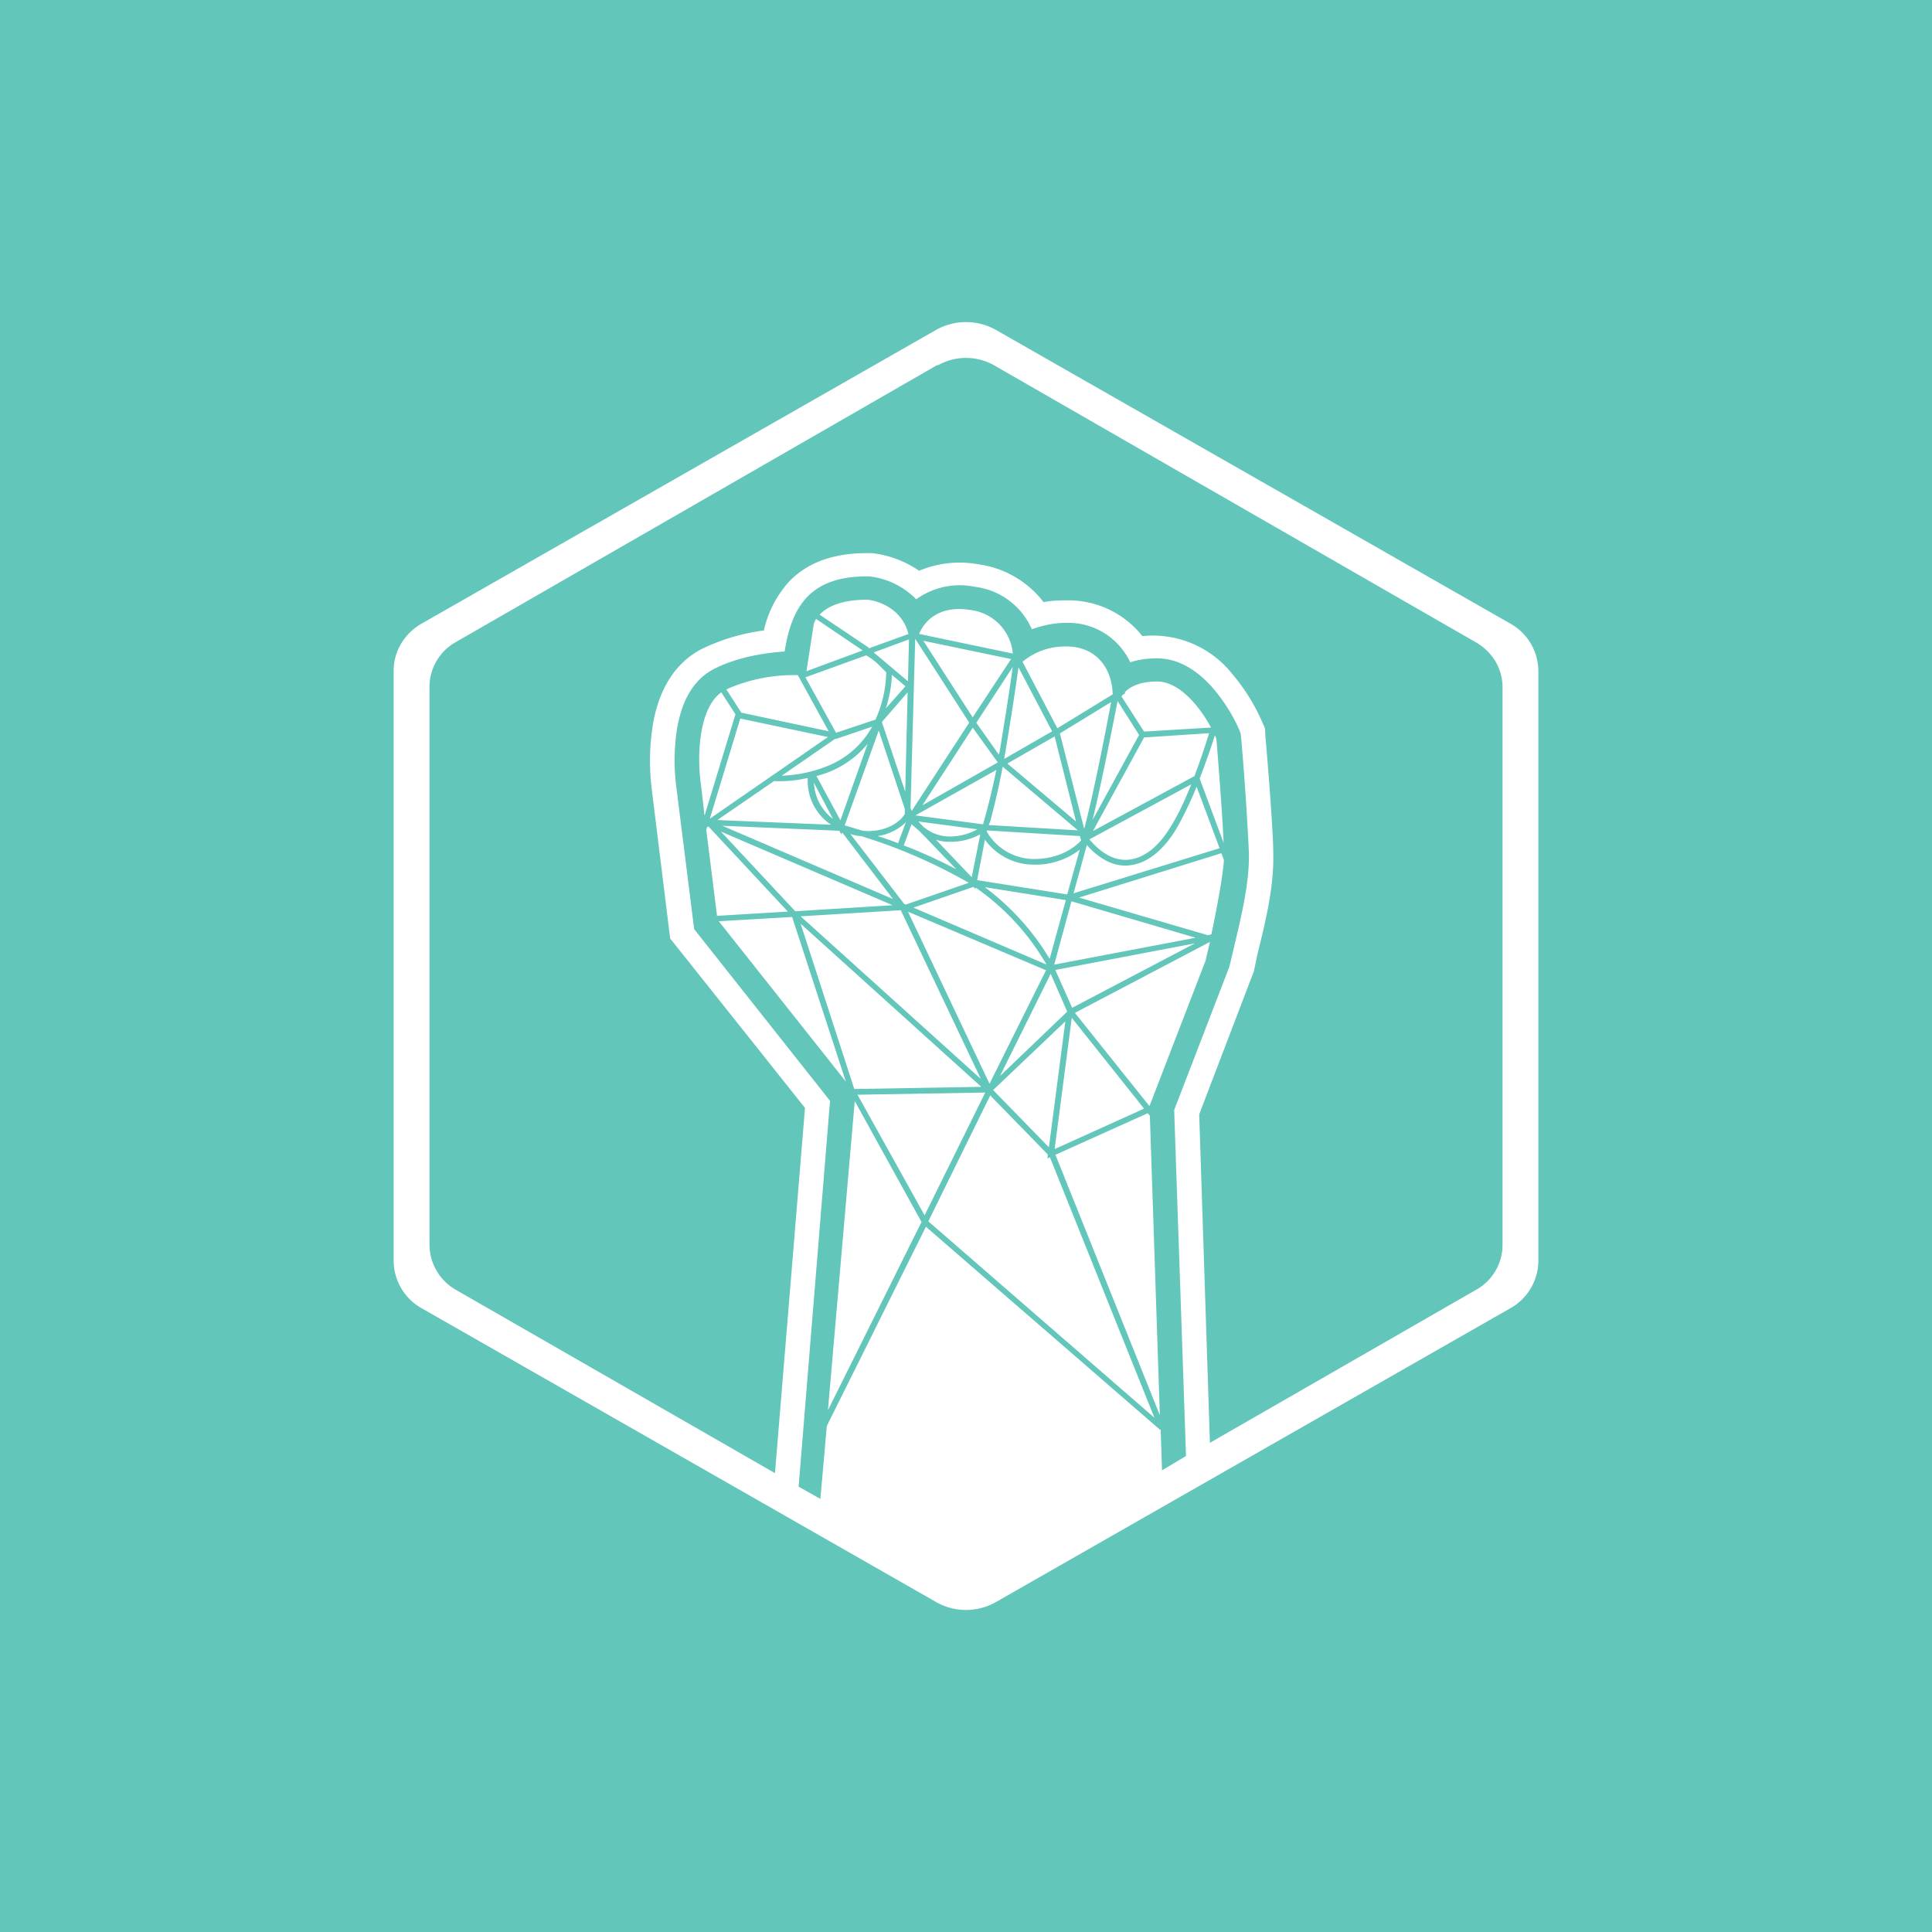 <svg xmlns="http://www.w3.org/2000/svg" width="24" height="24" fill="none" viewBox="0 0 24 24">
    <rect x="0" y="0" width="24" height="24" fill="#333333" stroke="none"/>
    <g clip-path="url(#HERO__a)">
        <path fill="#62C6BA" d="M24 0H0v24h24z"/>
        <path fill="#fff" fill-rule="evenodd" d="M11.627 4.099a.76.76 0 0 1 .746 0l6.381 3.643a.68.68 0 0 1 .356.591v7.332a.68.68 0 0 1-.356.591l-6.38 3.644a.75.75 0 0 1-.747 0l-6.381-3.644a.68.68 0 0 1-.356-.59V8.332c0-.24.133-.466.356-.59zm.022.44a.71.71 0 0 1 .702 0l5.981 3.439c.209.12.333.329.333.56v6.927a.64.64 0 0 1-.333.56l-3.302 1.898-.133-4.08.667-1.746.013-.035.044-.21c.094-.381.205-.821.196-1.244 0-.28-.067-1.11-.098-1.466l-.004-.093-.04-.09a2.4 2.4 0 0 0-.37-.59 1.26 1.26 0 0 0-1.114-.467 1.17 1.17 0 0 0-.942-.444c-.103 0-.196.004-.285.022a1.23 1.23 0 0 0-.809-.47 1.3 1.3 0 0 0-.737.08 1.3 1.3 0 0 0-.587-.219h-.062c-.409 0-.733.112-.964.351a1.34 1.34 0 0 0-.316.61 2.5 2.5 0 0 0-.782.235c-.44.235-.56.702-.6.955q-.06.397-.009.796l.227 1.84L10 13.763 9.627 18.3l-3.96-2.275a.65.65 0 0 1-.332-.56V8.533a.64.64 0 0 1 .333-.56l5.976-3.439zM9.916 18.465l.275.155.08-.906 1.231-2.475 2.906 2.52h.01l.017.506.298-.178-.147-4.297.684-1.777.005-.018.053-.222c.089-.382.191-.782.187-1.169a36 36 0 0 0-.098-1.449l-.005-.044-.017-.044a2.1 2.1 0 0 0-.325-.516c-.142-.164-.382-.373-.697-.373-.125 0-.24.018-.333.049a.85.85 0 0 0-.791-.49c-.165 0-.312.037-.431.08a.89.89 0 0 0-.711-.528.92.92 0 0 0-.725.156.97.97 0 0 0-.582-.285h-.031c-.698 0-.933.365-1.022.933-.258.018-.6.072-.889.223-.306.164-.409.502-.449.746a2.6 2.6 0 0 0-.008.711l.222 1.769 1.688 2.133-.39 4.79zm1.52-3.262-1.151 2.315.333-3.84.83 1.503zM9.84 11.391l.667 2.044-1.578-1.991zm-.053-.067-.88.053-.133-1.066.009-.036.017-.009zM9.134 8.88l-.382 1.253-.045-.391c-.044-.302-.044-.924.253-1.142l.178.276zm.075-.027-.186-.289c.279-.125.583-.185.888-.177l.383.697zm1.507-.773-.698.258.089-.573q.002-.028.031-.076zm.053-.63c-.32 0-.498.088-.587.186l.596.4.018.017.489-.177c-.076-.311-.37-.414-.516-.427m.604.488h-.004l-.058 2.102.014.035.715-1.097-.667-1.036zm.68-.36c-.39-.062-.573.142-.635.298l1.164.244a.6.6 0 0 0-.533-.542zm1.08 1.466-.431-.822a.82.82 0 0 1 .547-.19c.382 0 .568.288.573.595l-.689.422zm.844-.43-.035.022-.01.017.28.436.832-.05c-.133-.248-.387-.572-.671-.572-.213 0-.338.066-.4.133zm.925 1.061c.075-.195.142-.386.19-.542l.018.045c.027.32.076.96.09 1.293l-.298-.8zm.27.925.032.084c-.014.213-.09.609-.156.924l-.044.01-1.6-.467zm-1.817 1.982 1.675-.88-.053.23-.698 1.81-.924-1.156zm.902 1.248.027.031.124 3.72-1.297-3.235zM12.56 8.187l-1.09-.227.613.951zm-1.102 1.817.626-.964.311.431zm-.133.236.102.089.453.47a6 6 0 0 0-.653-.297l.098-.267zm-.08-.4.03-1.24-.32.369.29.866zm-.467-.6a1.2 1.2 0 0 1-.636.4l.298.55zm-.431.933a.6.6 0 0 1-.236-.449zm.146.08.423-1.178.324.974v.062c-.036.066-.178.213-.462.213l-.062-.004zm-.066.067.022.044.014-.022.63.826-2.12-.91zm.83-.116-.101.271a3 3 0 0 0-.254-.089.63.63 0 0 0 .356-.177zm.836.813.022.027.005-.018c.36.25.66.576.88.956l-1.653-.707zm.045-.08.097-.506a.75.75 0 0 0 .61.31.9.9 0 0 0 .568-.186l-.156.556-1.12-.178zm.04-.573-.107.533-.444-.466a.5.5 0 0 0 .16.026.77.77 0 0 0 .39-.093m-.036-.062a.7.7 0 0 1-.355.089.5.5 0 0 1-.298-.107l-.014-.009-.066-.07zm.071-.062-.84-.111 1.005-.565a9 9 0 0 1-.165.676m.045.089a.68.68 0 0 0 .586.342c.316 0 .507-.142.587-.231l-.014-.054-1.155-.07-.004.017zm1.133-.014-1.107-.066.018-.045q.09-.337.155-.68zm-1.262-1.337.453-.693c-.044.32-.107.71-.164 1.057l-.01.031zm-.64 6.123-.836-1.502 1.587-.027-.755 1.529zm-.876-1.573 1.578-.027-2.244-2.026.662 2.04zm3.6.244-.898-1.128-.213 1.63zm-.978-1.084-.897.853.693.711zm-.218 1.653-.715-.733-.769 1.564 2.809 2.44-1.298-3.235-.031.013zm1.827-2.622-1.524.8-.21-.47zm-1.587.845-.204-.467-.63 1.27.834-.799zm-.017-1.378-.2.725a3.1 3.1 0 0 0-.805-.89l1.005.16zm-1.209-.222a6.6 6.6 0 0 0-1.333-.578c-.045 0-.089-.013-.133-.026l.666.866.013.009h.014l.773-.267zm3.12-.427-.285-.764c-.084.204-.178.4-.267.547-.15.24-.337.395-.542.426-.186.031-.377-.049-.555-.249l-.165.6zM12.181 13.4l-2.235-2.017 1.244-.076.991 2.089zm-2.302-2.08 1.209-.075-2.133-.915zm3.217.663.214-.787 1.542.453zm-.804 1.48.702-1.41-1.715-.728zm-1.968-3.218-1.413-.058.71-.488v.004c.107.004.254 0 .414-.04a.65.65 0 0 0 .289.582m2.746-1.16-.418-.795q-.08.57-.178 1.138zm-.556.4.587-.337.266 1.057zm.65-.373.639-.391c-.089.48-.236 1.209-.333 1.569l-.005-.005-.297-1.169zm.719-.4c-.085.427-.213 1.08-.311 1.475l.578-1.057-.267-.422zm-.302 1.609 1.257-.68c.072-.191.134-.378.182-.533l-.808.053-.631 1.155zm-2.724-2.218.435-.16-.013.52-.422-.355zm.146.698.245-.276-.169-.142c-.004.16-.04.307-.075.418m-.24-.667v.01a.7.7 0 0 1 .134.097l.111.111a1.5 1.5 0 0 1-.133.587l-.49.164-.381-.689.76-.275zm.072.89a1.1 1.1 0 0 1-.57.497c-.2.08-.4.11-.555.115l.662-.457h.014l.444-.151zm3.212 1.652c-.164.027-.342-.044-.515-.249l1.266-.684c-.08.2-.173.4-.266.542-.143.231-.311.365-.49.391zm-3.763-1.52-1.089-.23-.378 1.244z" clip-rule="evenodd"/>
    </g>
    <defs>
        <clipPath id="HERO__a">
            <path fill="#fff" d="M0 0h24v24H0z"/>
        </clipPath>
    </defs>
</svg>
